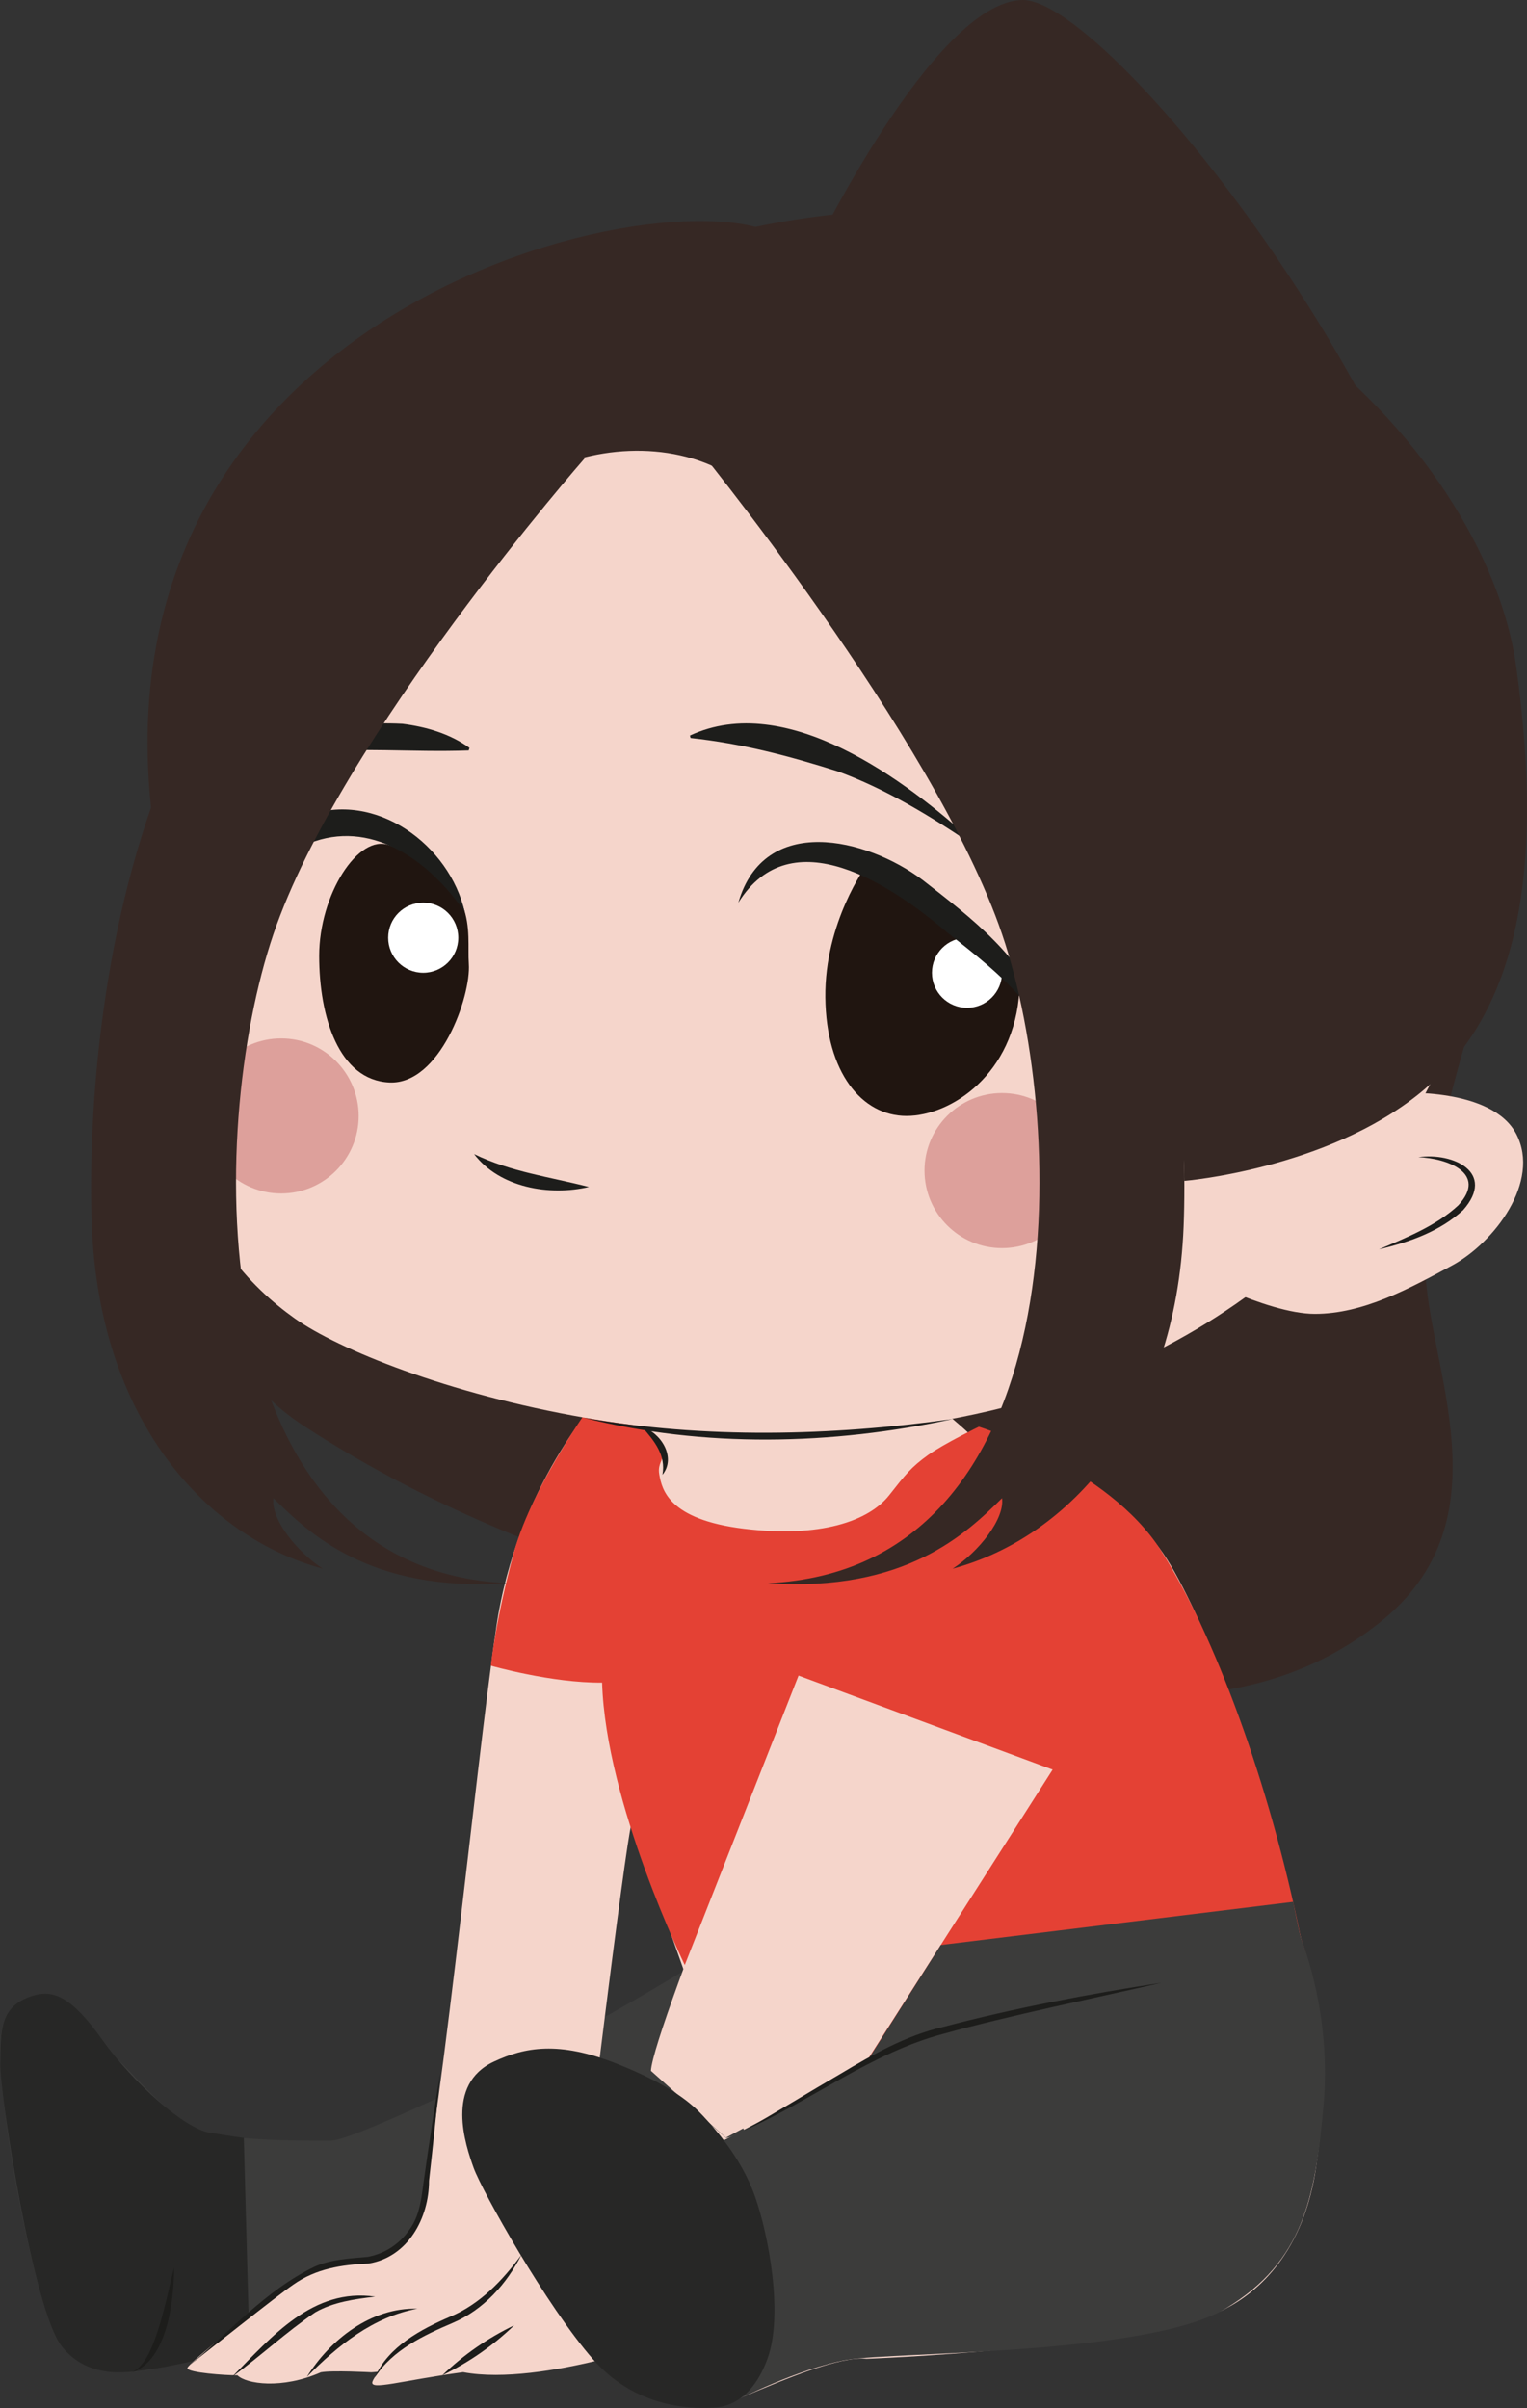 <?xml version="1.0" encoding="UTF-8"?>
<svg id="Calque_2" data-name="Calque 2" xmlns="http://www.w3.org/2000/svg" viewBox="0 0 112.86 177.96">
  <rect x="0" y="0" width="112.86" height="177.96" fill="#333333" stroke="none"/>
  <defs>
    <style>
      .cls-1 {
        fill: #201510;
      }

      .cls-2 {
        fill: #dda09b;
      }

      .cls-3 {
        fill: #1d1d1b;
      }

      .cls-4 {
        fill: #fff;
      }

      .cls-5 {
        fill: #362824;
      }

      .cls-6 {
        fill: #3c3c3b;
      }

      .cls-7 {
        fill: #e44134;
      }

      .cls-8 {
        fill: #272726;
      }

      .cls-9 {
        fill: #f5d5cb;
      }
    </style>
  </defs>
  <g id="Calque_2-2" data-name="Calque 2">
    <g>
      <path class="cls-5" d="M108.77,75.54s-3.51,10.67-3.43,17.99,6.28,18.77-3.43,26.43-22.96,6.63-43.6.17c-3.74-1.17-6.78-2.08-9.3-2.83-9.31-2.74-18.31-6.57-26.46-11.86-4.56-2.96-5.94-6.21-7.24-12.69-1.68-8.39-.55-32.59-.55-32.59l94.01,15.37Z"/>
      <path class="cls-6" d="M52.32,144.58s-7.4,4.51-9.62,5.53-16.37,8.09-18.24,8.09-7.2.06-9.5-.74-4.74-3.79-6.06-5.07-3.53-5.66-6.47-4.89-2.64,3.7-2,9.02,2.72,15.28,4.13,16.89,3.59,2.54,8,1.4c14.91-3.85,46.98-4.85,46.98-4.85l-7.21-25.38Z"/>
      <path class="cls-8" d="M2.42,147.49c1.52-.46,2.83.03,5.15,3.26s6.05,6.53,7.89,6.85,2.56.39,2.56.39l.42,15.56s-5.57,1.3-7.12,1.52-4.7.93-6.77-1.68S0,154.92.02,152.5s-.04-4.27,2.4-5.01Z"/>
      <path class="cls-9" d="M90.28,170.77c.11-.05.22-.1.32-.16,2.37-1.24,5.76-4.11,6.68-10.51,1.45-10.12-.45-13.85-.83-15.64-.38-1.78-3.32-12.31-3.7-13.97-.38-1.66-4.92-13.98-7.6-16.73-2.68-2.74-7.72-6.57-8.87-6.89-1.15-.32-4.4-.53-4.59-.84-.2-.31-3.2-2.76-3.2-2.76h-24.16s-6.12,6.51-7.65,16.98c-1.54,10.47-4.54,41.22-6.03,44.35-.27.57-1.65,2.64-3.82,2.64s-3.86.24-5.33,1.45c-1.46,1.21-7.78,6.02-7.65,6.34.12.32,2.74.51,3.7.51.64.64,3.28,1.05,6.16-.22.83-.16,3.73,0,3.73,0,0,0,.21-.01.57-.05-.26.31-.42.56-.48.73-.25.7,2.1-.07,6.7-.69,2.97.56,7.05-.17,9.76-.82.39.4.77.72,1.16.97,2.81,1.79,6.34,3.13,9.65,1.73,3.31-1.41,7.27-3.07,9.25-2.87,0,0,18.59-.69,26.23-3.55ZM53.64,157.98c-.34-.28-3.53-3.16-5.54-4.28-.26-.15-.5-.25-.71-.3-.71-.17-2.55-.89-3.08-1.19,1.28-10.37,2.16-16.77,2.33-17.26.1-.26,1.81,4.8,3.92,10.72,1.43,3.99,3.03,8.36,4.44,11.78-.77.39-1.27.6-1.36.53Z"/>
      <line class="cls-7" x1="64.03" y1="152.41" x2="75.54" y2="134.09"/>
      <path class="cls-9" d="M69.67,107.02c-1.96.09-6.81,7.57-8,10.38s-13.39,32.49-13.56,35.64l5.54,4.94,10.7-5.74,17.13-28.28-11.81-16.94"/>
      <path class="cls-3" d="M80.89,124.36c1.52-2.75,2.77-6.03,1.99-9.17-.72-3.24-2.57-5.91-5.4-7.68,1.4.81,2.83,1.7,3.83,3.05,1.01,1.34,1.55,2.93,2.04,4.5.82,3.28-.54,6.69-2.46,9.3h0Z"/>
      <path class="cls-3" d="M12.87,167.6c-.02,2.39-.49,6.83-3.11,7.72.65-.34,1.03-.95,1.33-1.57.87-1.96,1.25-4.05,1.77-6.14h0Z"/>
      <path class="cls-3" d="M38.81,156.23c-.95-.95-1.62-2.09-1.98-3.39.95.95,1.62,2.09,1.98,3.39h0Z"/>
      <path class="cls-3" d="M27.72,175.66c.99-2.24,3.39-3.52,5.55-4.45,2.18-.91,3.89-2.68,5.27-4.58-1.08,2.16-2.82,4.08-5.08,5.04-2.13.91-4.43,1.99-5.73,3.99h0Z"/>
      <path class="cls-3" d="M32.69,175.54c1.57-1.51,3.34-2.74,5.31-3.69-1.57,1.51-3.35,2.74-5.31,3.69h0Z"/>
      <path class="cls-3" d="M17.15,175.66c2.94-2.97,5.97-6.6,10.58-5.93-1.53.18-3.1.4-4.43,1.16-2.14,1.45-4.04,3.23-6.15,4.77h0Z"/>
      <path class="cls-3" d="M22.68,175.66c1.73-2.77,4.76-5.14,8.17-5.04-3.28.61-5.89,2.72-8.17,5.04h0Z"/>
      <path class="cls-3" d="M13.85,174.91c3.08-2.51,5.77-5.65,9.39-7.39,1.21-.56,2.68-.61,3.93-.73,1.24-.22,2.38-.96,3.09-2.01.79-1.07.89-2.38,1.07-3.67.37-2.62.77-5.24,1.2-7.86-.25,2.64-.52,5.28-.82,7.91,0,2.74-1.54,5.64-4.46,6.12-2.01.09-3.9.38-5.57,1.56-1.13.76-6.65,5.17-7.84,6.08h0Z"/>
      <path class="cls-3" d="M17.99,65.99c-.05,1.5-1.93,2.44-3.23,1.79,1.32-.53,2.15-.86,3.23-1.79h0Z"/>
      <path class="cls-7" d="M47.08,105.45s1.01.03,1.65,1.25-.2,1.22,0,2.29.65,3.31,6.27,3.99,9.21-.56,10.72-2.48c1.19-1.51,1.6-2.06,2.9-2.99,1.18-.83,3.73-2.07,3.73-2.07,0,0,9.56,3,13.47,9.16s7.99,17.09,10.33,28.64c.66,1.77,1.25,4.81,1.37,5.75-25.34,3.81-34.34,4.7-34.34,4.7l14.62-22.91-18.78-6.95-8.41,21.39s-5.84-11.97-6.11-20.87c-3.72.04-8.22-1.25-8.22-1.25,0,0,.34-3.39,1.71-8.4s6.18-11.72,6.56-11.97c.29,1.66,2.53,2.71,2.53,2.71Z"/>
      <g>
        <path class="cls-9" d="M109.89,62.72c0-23.62-21.69-42.77-48.46-42.77S12.98,39.11,12.98,62.72c0,4.73.87,9.27,2.47,13.52.26.7.27,1.47-.06,2.14-.69,1.4-1.28,3.38-1.22,6.08.13,6.38,4.38,10.68,7.62,12.98,6.45,4.56,32.17,13.15,55.84,5.59.28-.09.56-.18.84-.27.11-.04.22-.07.32-.1h-.01c18.19-6.16,31.11-21.72,31.11-39.94Z"/>
        <path class="cls-9" d="M103.4,80.77s6.89-.43,8.68,3.06-1.62,8-4.77,9.7-6.55,3.57-10.13,3.57-9.7-3.32-9.7-3.32"/>
        <path class="cls-3" d="M104.83,85.52c2.59-.37,5.75,1.14,3.31,3.91-1.74,1.59-3.98,2.37-6.22,2.9,2.04-.87,4.23-1.74,5.86-3.25,2.21-2.39-.86-3.49-2.95-3.56h0Z"/>
        <circle class="cls-2" cx="20.78" cy="82.47" r="5.73"/>
        <circle class="cls-2" cx="74.06" cy="86.51" r="5.73"/>
        <path class="cls-1" d="M64.03,63.96s-3.09,4.2-3.03,9.75,2.69,8.76,6,8.76,7.98-3.11,8.34-9.25c-5.83-6.29-11.31-9.25-11.31-9.25Z"/>
        <path class="cls-1" d="M28.78,62.47c-2.3-.89-5.19,3.66-5.19,8.17s1.45,9.19,5.19,9.36,6.04-6.38,5.87-8.77.94-6.13-5.87-8.77Z"/>
        <circle class="cls-4" cx="71.47" cy="71.89" r="2.59"/>
        <path class="cls-3" d="M54.57,66.71c1.9-6.59,9.45-4.81,13.63-1.67,3.56,2.78,7.52,5.75,8.99,10.19.14.64.21,1.41-.19,1.95.28-1.23-.66-2.35-1.39-3.26-1.55-1.83-3.67-3.49-5.57-4.98-4.13-3.53-11.55-8.52-15.47-2.23h0Z"/>
        <path class="cls-3" d="M18.51,72.83c-.75-1.49-1.52-3.01-1.87-4.66-.01-.18-.07-.36.05-.7.88-3.02,2.81-6.01,5.92-7.16,5.18-1.94,10.63,2.17,11.74,7.1-2.5-3.65-6.62-6.73-11.07-5.24-2.46.85-4.34,3.35-5.6,5.75-.05,1.54.53,3.31.82,4.92h0Z"/>
        <path class="cls-3" d="M34.63,55.46c-4.21.15-8.2-.26-12.35.17-2.44.41-4.77,1.35-6.9,2.64,0,0-.12-.16-.12-.16,3.87-3.53,9.34-4.89,14.49-4.62,1.74.22,3.5.73,4.95,1.78l-.06.19h0Z"/>
        <path class="cls-3" d="M50.99,54.36c7.12-3.33,15.96,3.29,21.03,7.92,0,0-.13.15-.13.15-3.09-2.1-6.48-4.16-9.99-5.43-3.61-1.14-7.05-2.05-10.86-2.46,0,0-.05-.19-.05-.19h0Z"/>
        <circle class="cls-4" cx="31.28" cy="69.3" r="2.59"/>
        <path class="cls-3" d="M35.04,85.29c2.75,1.33,5.58,1.68,8.49,2.43-2.92.68-6.59.06-8.49-2.43h0Z"/>
      </g>
      <path class="cls-3" d="M47.45,105.45c1.39.41,2.56,2.26,1.51,3.54.27-1.44-.59-2.5-1.51-3.54h0Z"/>
      <path class="cls-3" d="M43.12,104.77c9.01,1.58,18.26,1.36,27.3.1-8.93,1.93-18.4,2.15-27.3-.1h0Z"/>
      <g>
        <path class="cls-5" d="M51.02,32.43s18.06,21.97,23.04,36.6,5.36,46.93-17.3,47.97c10.19.7,14.7-3.72,17.3-6.28.21,1.53-1.72,3.96-3.65,5.21,8.63-2.32,16.5-10.99,17.07-25.29s-2.7-57.71-36.47-58.22Z"/>
        <path class="cls-5" d="M43.25,33.83s-18.06,20.57-23.04,35.2c-4.98,14.64-5.36,46.93,17.3,47.97-10.19.7-14.7-3.72-17.3-6.28-.21,1.53,1.72,3.96,3.65,5.21-8.63-2.32-16.5-10.99-17.07-25.29s2.7-56.31,36.47-56.82Z"/>
        <path class="cls-5" d="M87.54,87.27s10.5-.87,17.42-6.5,9.31-15.56,7.1-31.53S88.29,9.96,55.84,16.77c-12.72-3.23-59.55,11.05-40.39,59.48-.07-26.29,15.83-37.69,15.83-37.69l9.69-4.02c4.62-1.92,10.45-1.71,14.28,1.51,10.38,8.71,32.04,27.97,32.29,51.23Z"/>
        <path class="cls-5" d="M59.98,18.88S68.98.17,75.54,0s32.95,33.28,33.63,55.36c-11.58.64-49.19-36.48-49.19-36.48Z"/>
      </g>
      <path class="cls-6" d="M95.58,140.57s.45,2.3.6,2.74,2.24,5.63,1.64,12.31-1.45,11.5-7.22,14.98-24.47,3.19-27.99,3.8-8.2,3-8.2,3l-3.02-18.13s5.73-2.98,6.28-3.28,6.37-3.6,6.37-3.6l5.49-8.65,26.06-3.19Z"/>
      <path class="cls-3" d="M55,157.45c2.07-1.16,5.03-2.98,7.12-4.19,2.37-1.42,4.83-2.82,7.53-3.45,5.34-1.41,10.76-2.44,16.21-3.28-4.76,1.09-11.44,2.47-16.08,3.76-5.35,1.4-9.77,4.94-14.78,7.16h0Z"/>
      <path class="cls-8" d="M36.5,152.36c2.29-1.07,4.79-1.53,9,.12s5.72,3.09,6.46,3.89c.6.65,2.77,2.93,3.83,5.92s2.09,8.8.95,11.98-3.06,3.62-3.98,3.66-5.47.37-8.91-3.55-8.23-12.47-8.84-14.16-2.13-6.17,1.49-7.86Z"/>
    </g>
  </g>
</svg>